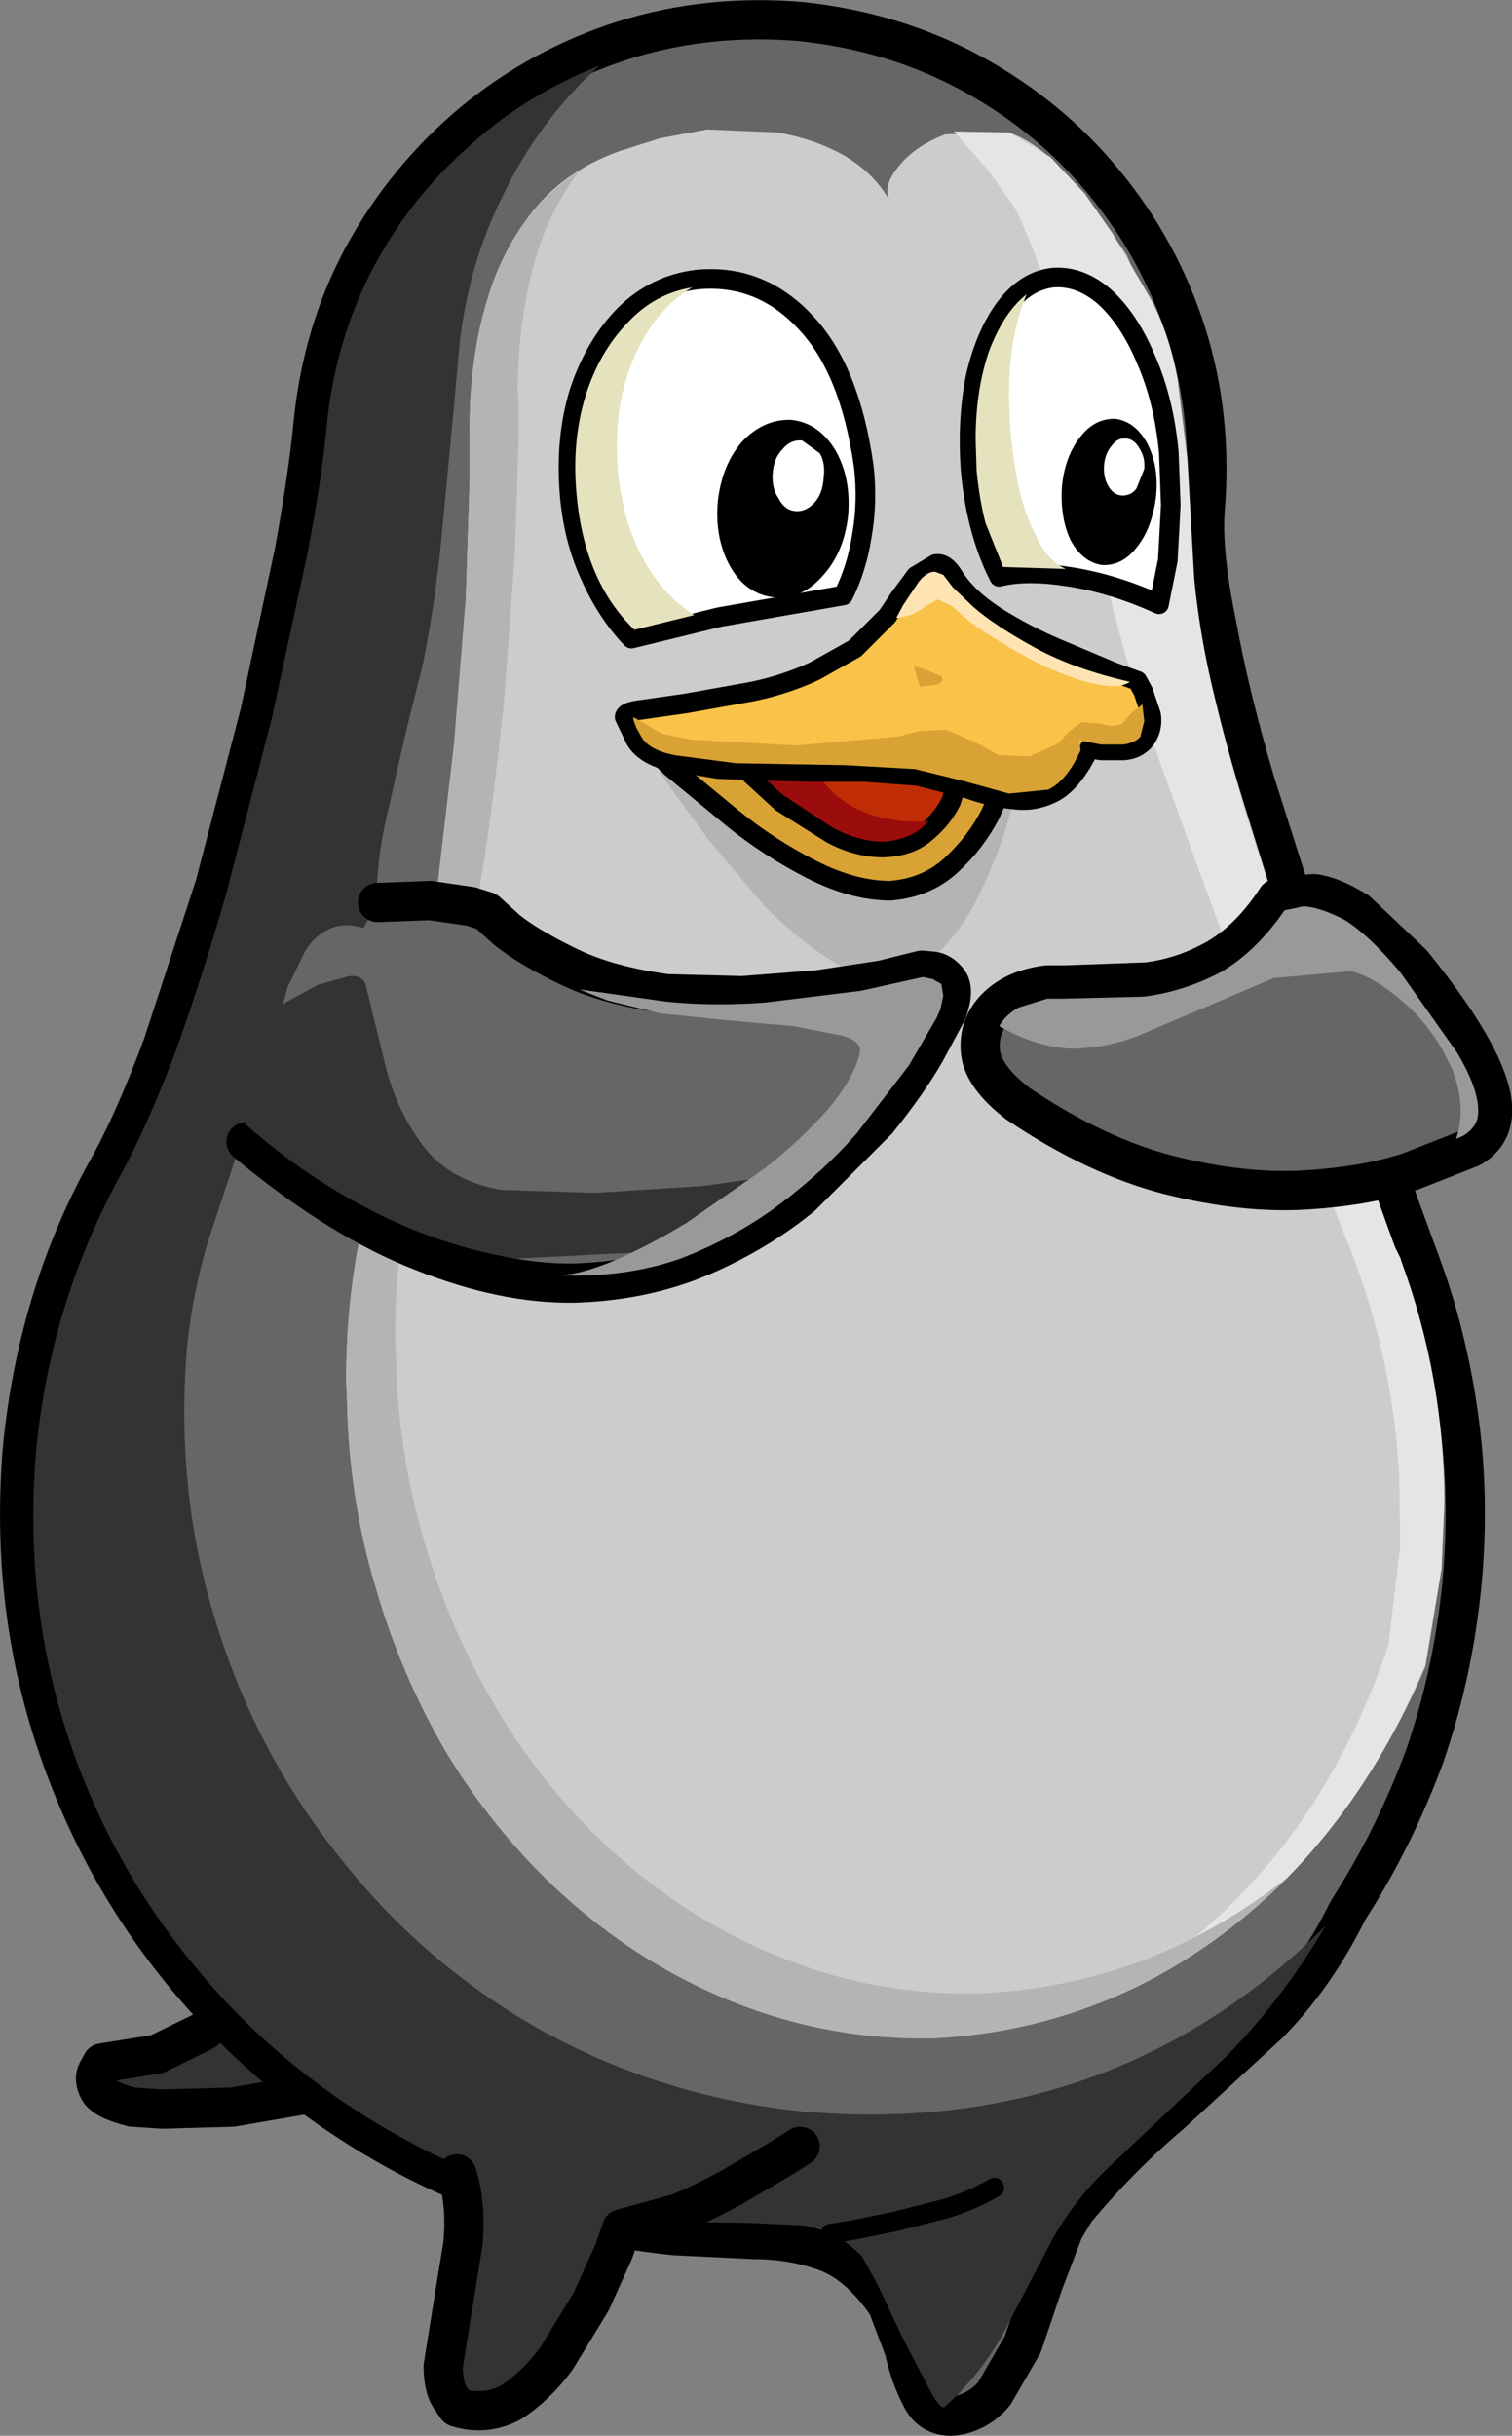 <?xml version="1.0" encoding="UTF-8" standalone="no"?>
<svg xmlns:xlink="http://www.w3.org/1999/xlink" height="124.15px" width="77.1px" xmlns="http://www.w3.org/2000/svg">
  <rect width="100%" height="100%" fill="#808080" stroke="none"/>
  <g transform="matrix(1, 0, 0, 1, 38.55, 62.1)">
    <path d="M-19.6 42.85 Q-20.7 44.05 -22.65 44.6 L-26.7 45.3 -30.3 45.4 -31.8 45.3 Q-33.2 44.95 -33.5 44.45 -33.8 43.9 -33.6 43.5 L-33.35 43.05 -30.55 42.6 -28.2 41.45 -26.5 40.15 -25.85 39.55 -19.6 42.85" fill="#333333" fill-rule="evenodd" stroke="none"/>
    <path d="M-25.85 39.55 L-26.5 40.15 -28.2 41.45 -30.55 42.6 -33.35 43.05 -33.6 43.5 Q-33.8 43.9 -33.5 44.45 -33.2 44.95 -31.8 45.3 L-30.3 45.4 -26.7 45.3 -22.65 44.6 Q-20.7 44.05 -19.6 42.85" fill="none" stroke="#000000" stroke-linecap="round" stroke-linejoin="round" stroke-width="2.0"/>
    <path d="M2.3 -61.0 Q7.05 -60.5 11.0 -58.35 14.95 -56.2 17.75 -52.8 20.6 -49.35 21.95 -45.1 23.3 -40.85 22.9 -36.05 22.75 -33.9 23.5 -30.25 24.15 -26.65 25.45 -22.25 L28.3 -13.3 31.35 -4.65 33.95 2.45 Q35.3 6.15 35.85 10.25 36.4 14.3 36.0 18.6 35.55 23.2 34.1 27.4 32.55 31.6 30.2 35.25 28.55 38.6 26.15 41.05 L21.15 45.65 Q18.55 47.85 16.3 50.55 L15.7 51.55 14.65 54.3 13.6 57.4 12.15 59.9 Q11.3 60.9 10.05 61.05 8.9 61.1 8.4 60.05 7.85 59.0 7.55 57.65 L6.7 55.4 Q5.3 53.35 3.65 52.7 1.9 52.05 -0.05 52.05 L-4.15 51.85 Q-11.8 51.05 -18.15 47.6 -24.55 44.1 -29.1 38.6 -33.65 33.1 -35.85 26.2 -38.05 19.3 -37.4 11.65 -36.6 3.7 -32.9 -2.8 -31.6 -5.2 -30.25 -8.85 L-27.6 -16.95 -25.3 -25.75 -23.55 -33.95 Q-22.85 -37.8 -22.6 -40.35 -22.15 -45.15 -20.0 -49.1 -17.85 -53.0 -14.45 -55.85 -11.0 -58.7 -6.75 -60.05 -2.45 -61.4 2.3 -61.0" fill="#666666" fill-rule="evenodd" stroke="none"/>
    <path d="M2.3 -61.0 Q-2.45 -61.4 -6.75 -60.05 -11.0 -58.7 -14.45 -55.85 -17.85 -53.0 -20.0 -49.1 -22.15 -45.15 -22.6 -40.35 -22.85 -37.8 -23.55 -33.95 L-25.3 -25.75 -27.6 -16.95 -30.25 -8.85 Q-31.6 -5.2 -32.9 -2.8 -36.6 3.7 -37.4 11.65 -38.05 19.3 -35.85 26.2 -33.65 33.1 -29.1 38.6 -24.55 44.1 -18.15 47.6 -11.8 51.05 -4.15 51.85 L-0.05 52.05 Q1.9 52.05 3.65 52.7 5.3 53.35 6.7 55.4 L7.55 57.65 Q7.85 59.0 8.4 60.05 8.9 61.1 10.05 61.05 11.3 60.9 12.15 59.9 L13.6 57.4 14.65 54.3 15.7 51.55 16.3 50.55 Q18.55 47.85 21.15 45.65 L26.15 41.05 Q28.55 38.6 30.2 35.25 32.55 31.6 34.1 27.4 35.55 23.2 36.0 18.6 36.4 14.3 35.85 10.25 35.3 6.15 33.95 2.45 L31.35 -4.65 28.3 -13.3 25.45 -22.25 Q24.15 -26.65 23.5 -30.25 22.75 -33.9 22.9 -36.05 23.3 -40.85 21.95 -45.1 20.6 -49.35 17.75 -52.8 14.95 -56.2 11.0 -58.35 7.05 -60.5 2.3 -61.0" fill="none" stroke="#000000" stroke-linecap="round" stroke-linejoin="round" stroke-width="2.0"/>
    <path d="M-14.85 -54.45 Q-11.9 -57.2 -8.0 -58.75 -11.1 -55.9 -12.9 -52.15 -14.75 -48.45 -15.15 -44.2 L-15.4 -41.4 -16.05 -34.55 Q-16.4 -31.1 -17.0 -28.2 L-17.8 -25.0 -18.85 -20.4 Q-19.35 -18.2 -19.35 -16.1 L-19.2 -14.45 Q-20.6 -15.2 -21.65 -14.8 -22.5 -14.45 -23.0 -13.6 L-23.9 -11.75 -24.45 -9.65 -24.7 -8.7 Q-25.45 -6.1 -26.35 -3.65 L-27.95 1.2 Q-28.7 3.7 -29.0 6.4 -29.65 13.85 -27.55 20.55 -25.5 27.25 -21.2 32.6 -16.95 38.0 -11.0 41.35 -5.0 44.7 2.15 45.5 10.05 46.25 16.9 43.85 23.65 41.45 29.05 36.05 26.95 39.65 24.05 42.65 L18.0 48.35 Q16.1 50.15 14.95 52.35 L12.65 56.75 Q11.45 58.95 9.6 60.6 9.35 60.65 8.8 59.6 L7.5 57.1 6.2 54.35 5.4 52.9 Q4.1 51.6 2.7 51.35 L-0.35 51.2 -4.1 51.15 Q-11.6 50.4 -17.8 47.0 -24.1 43.6 -28.55 38.2 -33.05 32.8 -35.2 26.05 -37.35 19.25 -36.7 11.75 -35.95 4.2 -32.3 -2.4 -31.0 -4.8 -29.6 -8.5 -28.25 -12.25 -27.0 -16.6 L-24.7 -25.45 -22.9 -33.75 Q-22.15 -37.65 -21.9 -40.3 -21.5 -44.5 -19.7 -48.1 -17.85 -51.75 -14.85 -54.45" fill="#333333" fill-rule="evenodd" stroke="none"/>
    <path d="M12.9 -55.35 Q14.15 -54.9 15.25 -53.8 L17.3 -51.45 18.9 -49.1 Q20.75 -44.95 20.9 -40.35 20.95 -38.25 22.15 -34.3 22.2 -32.05 22.9 -28.7 23.6 -25.35 24.8 -21.4 L27.3 -13.35 30.05 -5.5 32.5 1.25 32.9 2.3 Q35.05 8.2 35.1 14.5 L34.95 17.9 34.15 22.8 Q31.75 28.45 27.95 32.7 24.15 36.85 19.35 39.2 14.45 41.5 9.0 41.7 3.75 41.85 -1.15 39.9 -6.05 38.0 -10.15 34.2 -13.45 31.1 -15.8 27.2 -18.1 23.25 -19.4 18.75 -20.75 14.2 -20.85 9.4 L-20.9 8.2 Q-20.9 1.85 -18.85 -4.0 L-17.45 -9.4 -16.3 -16.45 -15.4 -24.15 -14.8 -31.55 -14.6 -37.7 -14.6 -39.2 -14.6 -39.95 Q-14.65 -42.95 -13.95 -45.85 -13.3 -48.8 -11.6 -51.05 -9.9 -53.35 -6.95 -54.4 L-4.9 -55.05 -2.5 -55.5 1.05 -55.35 Q2.9 -55.05 4.45 -54.2 6.0 -53.3 6.8 -51.9 6.45 -52.65 7.3 -53.65 8.1 -54.65 9.65 -55.25 L12.9 -55.35" fill="#cccccc" fill-rule="evenodd" stroke="none"/>
    <path d="M15.0 -54.1 L16.75 -52.25 18.15 -50.25 20.25 -46.65 Q21.15 -44.8 21.5 -42.75 L22.0 -38.7 22.35 -32.55 Q22.65 -29.55 23.4 -26.5 24.3 -22.7 25.5 -18.95 L27.95 -11.45 32.5 1.25 32.6 1.5 32.85 2.0 32.95 2.3 Q35.1 8.2 35.1 14.45 L34.95 17.9 34.1 22.8 Q31.45 29.2 27.0 33.7 22.55 38.1 16.85 40.2 22.1 37.65 26.1 32.95 30.05 28.25 32.25 21.75 L32.85 16.7 32.8 13.15 Q32.45 6.65 29.95 0.7 L29.55 -0.35 26.7 -7.2 23.55 -15.1 20.6 -23.25 Q19.2 -27.25 18.3 -30.7 17.4 -34.15 17.25 -36.45 15.85 -40.45 15.7 -42.6 15.25 -47.35 13.2 -51.5 L11.85 -53.4 10.1 -55.4 12.9 -55.35 15.0 -54.1" fill="#e5e5e5" fill-rule="evenodd" stroke="none"/>
    <path d="M-12.4 -49.85 Q-11.15 -52.0 -9.0 -53.4 -10.75 -51.1 -11.45 -48.15 -12.15 -45.25 -12.15 -42.2 L-12.1 -41.45 -12.1 -39.9 -12.3 -33.75 -12.85 -26.35 Q-13.25 -22.45 -13.8 -18.65 L-14.95 -11.65 -16.35 -6.25 Q-18.4 -0.4 -18.4 5.95 L-18.35 7.2 Q-18.25 12.0 -16.9 16.5 -15.6 21.0 -13.25 24.95 -10.95 28.85 -7.65 31.95 -3.6 35.75 1.35 37.7 6.2 39.65 11.5 39.5 15.8 39.3 19.8 37.8 23.75 36.25 27.15 33.55 23.45 37.3 18.8 39.45 14.2 41.55 9.0 41.8 3.75 41.9 -1.15 39.95 -6.05 38.0 -10.15 34.2 -13.45 31.1 -15.8 27.2 -18.1 23.3 -19.4 18.8 -20.75 14.3 -20.85 9.45 L-20.9 8.25 Q-20.9 1.9 -18.85 -3.95 L-17.45 -9.35 -16.3 -16.35 -15.4 -24.05 -14.8 -31.5 -14.6 -37.65 -14.6 -39.2 -14.6 -39.9 Q-14.65 -42.55 -14.15 -45.1 -13.6 -47.7 -12.4 -49.85" fill="#b4b4b4" fill-rule="evenodd" stroke="none"/>
    <path d="M13.9 -24.3 L13.65 -23.1 12.85 -20.25 Q12.35 -18.55 11.5 -16.75 10.7 -15.0 9.55 -13.8 8.35 -12.55 6.9 -12.3 5.35 -12.15 3.75 -13.2 2.1 -14.25 0.5 -15.85 L-2.35 -19.2 -4.4 -22.0 -5.2 -23.2 13.9 -24.3" fill="#b4b4b4" fill-rule="evenodd" stroke="none"/>
    <path d="M-19.3 -16.1 L-16.6 -16.2 -14.55 -15.9 -13.75 -15.65 -12.7 -14.7 Q-11.65 -13.85 -9.6 -12.85 -7.55 -11.85 -4.55 -11.45 L-0.7 -11.35 3.15 -11.65 6.45 -12.15 8.45 -12.65 9.0 -12.6 Q9.45 -12.55 9.8 -12.1 10.15 -11.65 9.75 -10.55 L8.65 -8.5 Q7.8 -7.0 6.2 -5.0 L2.35 -1.15 Q0.1 0.7 -2.8 1.95 -5.75 3.2 -9.3 3.3 -12.85 3.35 -17.0 1.7 -21.25 0.05 -26.0 -3.9 L-19.3 -16.1" fill="#666666" fill-rule="evenodd" stroke="none"/>
    <path d="M-26.0 -3.9 Q-21.25 0.05 -17.0 1.7 -12.85 3.35 -9.3 3.3 -5.75 3.2 -2.8 1.95 0.1 0.7 2.35 -1.15 L6.2 -5.0 Q7.8 -7.0 8.65 -8.5 L9.75 -10.55 Q10.15 -11.65 9.8 -12.1 9.45 -12.55 9.0 -12.6 L8.45 -12.65 6.45 -12.15 3.15 -11.65 -0.7 -11.35 -4.55 -11.45 Q-7.55 -11.85 -9.6 -12.85 -11.65 -13.85 -12.7 -14.7 L-13.75 -15.65 -14.55 -15.9 -16.6 -16.2 -19.3 -16.1" fill="none" stroke="#000000" stroke-linecap="round" stroke-linejoin="round" stroke-width="2.0"/>
    <path d="M-26.75 -5.45 Q-26.2 -6.25 -26.05 -7.1 L-25.7 -8.8 Q-25.5 -9.7 -24.75 -10.5 L-23.9 -11.05 -22.35 -11.9 -20.75 -12.35 Q-20.05 -12.4 -19.9 -11.9 L-18.85 -7.6 Q-18.25 -5.35 -16.9 -3.6 -15.55 -1.9 -13.0 -1.45 L-12.95 -1.45 -8.2 -1.3 -2.7 -1.65 3.0 -2.45 Q-0.55 0.6 -4.4 1.65 L-12.25 2.05 Q-16.2 1.4 -19.9 -0.55 -23.6 -2.5 -26.75 -5.45" fill="#333333" fill-rule="evenodd" stroke="none"/>
    <path d="M8.5 -12.3 L9.0 -12.2 9.45 -11.95 9.55 -11.35 9.4 -10.65 9.2 -10.2 7.8 -7.8 5.15 -4.35 Q3.5 -2.45 1.25 -0.75 -1.0 0.95 -3.85 2.05 -6.7 3.05 -10.15 2.9 -9.05 2.9 -7.35 2.2 -5.55 1.45 -3.5 0.2 L0.45 -2.55 Q2.35 -4.05 3.7 -5.6 5.0 -7.15 5.3 -8.45 5.4 -9.0 4.45 -9.3 L1.9 -9.8 -1.5 -10.1 -4.9 -10.45 -7.55 -11.1 Q-9.4 -11.8 -8.85 -11.65 L-4.6 -11.05 Q-2.2 -10.8 0.45 -11.0 L5.35 -11.6 8.5 -12.3" fill="#999999" fill-rule="evenodd" stroke="none"/>
    <path d="M19.95 -12.05 Q21.9 -12.3 23.6 -13.3 25.25 -14.3 26.55 -16.3 L27.05 -16.45 28.45 -16.55 Q29.35 -16.45 30.65 -15.65 L33.45 -13.0 Q36.5 -9.25 37.3 -6.9 38.1 -4.55 36.45 -3.6 L33.4 -2.4 Q31.2 -1.65 28.05 -1.45 24.9 -1.25 21.1 -2.2 17.35 -3.15 13.35 -5.85 11.6 -7.2 11.45 -8.45 11.3 -9.8 12.25 -10.75 13.2 -11.7 14.85 -11.9 L15.75 -11.9 19.95 -12.05" fill="#666666" fill-rule="evenodd" stroke="none"/>
    <path d="M19.95 -12.05 Q21.9 -12.3 23.6 -13.3 25.25 -14.3 26.55 -16.3 L27.05 -16.45 28.45 -16.55 Q29.35 -16.45 30.65 -15.65 L33.45 -13.0 Q36.5 -9.25 37.3 -6.9 38.1 -4.55 36.45 -3.6 L33.4 -2.4 Q31.2 -1.65 28.05 -1.45 24.9 -1.25 21.1 -2.2 17.35 -3.15 13.35 -5.85 11.6 -7.2 11.45 -8.45 11.3 -9.8 12.25 -10.75 13.2 -11.7 14.85 -11.9 L15.75 -11.9 19.95 -12.05" fill="none" stroke="#000000" stroke-linecap="round" stroke-linejoin="round" stroke-width="2.0"/>
    <path d="M14.85 -11.2 L15.65 -11.2 19.75 -11.3 Q21.8 -11.55 23.7 -12.55 25.5 -13.6 26.95 -15.7 L27.9 -15.9 Q28.65 -15.9 29.95 -15.25 31.15 -14.55 32.85 -12.55 L35.75 -8.45 Q37.0 -6.35 36.8 -5.15 36.7 -4.6 36.05 -4.2 L35.7 -4.05 Q36.25 -5.7 35.5 -7.6 L35.0 -8.6 Q34.1 -10.15 32.8 -11.2 31.5 -12.3 30.35 -12.6 L26.4 -12.25 22.65 -10.65 19.35 -9.25 Q17.7 -8.65 16.0 -8.65 14.25 -8.75 12.4 -9.8 12.75 -10.4 13.4 -10.75 L14.85 -11.2" fill="#999999" fill-rule="evenodd" stroke="none"/>
    <path d="M3.8 51.75 L4.75 51.6 7.0 51.15 9.75 50.45 Q11.15 50.0 12.15 49.4" fill="none" stroke="#000000" stroke-linecap="round" stroke-linejoin="round" stroke-width="1.0"/>
    <path d="M13.4 -24.3 L13.1 -23.15 11.95 -20.6 Q11.2 -19.15 9.95 -18.0 8.7 -16.85 6.85 -16.7 4.95 -16.7 2.8 -17.8 0.65 -18.9 -1.2 -20.4 L-4.35 -23.0 -5.6 -24.25 13.4 -24.3" fill="#d8a235" fill-rule="evenodd" stroke="none"/>
    <path d="M13.4 -24.3 L-5.6 -24.25 -4.35 -23.0 -1.2 -20.4 Q0.65 -18.9 2.8 -17.8 4.95 -16.7 6.85 -16.7 8.7 -16.85 9.95 -18.0 11.2 -19.15 11.95 -20.6 L13.1 -23.15 13.4 -24.3" fill="none" stroke="#000000" stroke-linecap="round" stroke-linejoin="round" stroke-width="1.0"/>
    <path d="M10.6 -23.6 L10.45 -22.85 9.95 -21.25 Q9.5 -20.35 8.65 -19.65 7.85 -18.95 6.5 -18.9 5.15 -18.9 3.85 -19.6 L1.3 -21.2 -0.5 -22.85 -1.25 -23.55 10.6 -23.6" fill="#c12d05" fill-rule="evenodd" stroke="none"/>
    <path d="M10.6 -23.6 L-1.25 -23.55 -0.5 -22.85 1.3 -21.2 3.85 -19.6 Q5.15 -18.9 6.5 -18.9 7.85 -18.95 8.65 -19.65 9.5 -20.35 9.95 -21.25 L10.45 -22.85 10.6 -23.6" fill="none" stroke="#000000" stroke-linecap="round" stroke-linejoin="round" stroke-width="1.0"/>
    <path d="M2.85 -23.2 Q3.65 -21.55 5.3 -20.8 6.9 -20.1 8.8 -20.25 8.0 -19.3 6.5 -19.2 5.2 -19.2 3.85 -19.95 L1.35 -21.6 -0.4 -23.2 0.8 -23.2 2.85 -23.2" fill="#9b0d0d" fill-rule="evenodd" stroke="none"/>
    <path d="M18.2 -27.85 L19.45 -27.4 19.75 -26.85 20.15 -25.65 Q20.25 -24.95 19.85 -24.4 19.45 -23.9 18.75 -23.85 L17.6 -23.85 17.0 -23.95 Q16.2 -22.3 15.25 -21.75 14.25 -21.2 13.15 -21.35 12.05 -21.45 10.8 -21.9 L8.25 -22.55 5.55 -22.75 2.9 -22.75 0.9 -22.8 -1.9 -22.9 -4.6 -23.35 Q-5.75 -23.7 -6.15 -24.4 L-6.7 -25.55 Q-6.7 -25.8 -6.0 -25.9 L-3.55 -26.25 -0.2 -26.85 Q1.5 -27.2 3.0 -27.9 L5.05 -29.05 6.7 -30.7 7.3 -31.6 8.15 -32.75 9.15 -33.35 Q9.65 -33.45 10.1 -32.7 10.75 -31.65 12.2 -30.7 13.7 -29.75 15.35 -29.05 L18.2 -27.85" fill="#f9c248" fill-rule="evenodd" stroke="none"/>
    <path d="M18.2 -27.85 L19.45 -27.4 19.75 -26.85 20.15 -25.65 Q20.25 -24.95 19.85 -24.4 19.45 -23.9 18.75 -23.85 L17.6 -23.85 17.0 -23.95 Q16.2 -22.3 15.25 -21.75 14.25 -21.2 13.15 -21.35 12.05 -21.45 10.8 -21.9 L8.25 -22.55 5.55 -22.75 2.9 -22.75 0.9 -22.8 -1.9 -22.9 -4.6 -23.35 Q-5.75 -23.7 -6.15 -24.4 L-6.7 -25.55 Q-6.7 -25.8 -6.0 -25.9 L-3.55 -26.25 -0.2 -26.85 Q1.5 -27.2 3.0 -27.9 L5.05 -29.05 6.7 -30.7 7.3 -31.6 8.15 -32.75 9.15 -33.35 Q9.65 -33.45 10.1 -32.7 10.75 -31.65 12.2 -30.7 13.7 -29.75 15.35 -29.05 L18.2 -27.85" fill="none" stroke="#000000" stroke-linecap="round" stroke-linejoin="round" stroke-width="1.0"/>
    <path d="M19.6 -24.55 Q19.35 -24.25 18.75 -24.15 L17.6 -24.15 16.8 -24.3 16.5 -24.4 16.55 -23.85 Q15.85 -22.3 14.9 -21.85 L12.9 -21.65 10.55 -22.3 8.1 -22.9 4.55 -23.1 1.6 -23.15 -1.05 -23.2 -4.1 -23.6 Q-5.45 -23.85 -5.85 -24.55 L-6.1 -25.0 -6.25 -25.4 -6.25 -25.55 -4.8 -24.7 -3.3 -24.4 -2.45 -24.35 2.05 -24.1 7.2 -24.55 8.4 -24.85 9.7 -24.9 11.1 -24.3 12.4 -23.6 13.95 -23.55 15.4 -24.2 15.95 -24.8 16.6 -25.3 17.65 -25.2 Q18.2 -25.0 18.65 -25.2 L19.15 -25.75 19.7 -26.2 19.8 -25.35 19.6 -24.55" fill="#d8a235" fill-rule="evenodd" stroke="none"/>
    <path d="M8.05 -28.15 L8.55 -28.0 9.4 -27.65 Q9.7 -27.4 9.2 -27.2 L8.35 -27.1 8.05 -28.15" fill="#d8a235" fill-rule="evenodd" stroke="none"/>
    <path d="M15.15 -27.95 Q13.6 -28.6 11.25 -30.15 L10.8 -30.5 10.0 -31.2 9.25 -31.55 8.5 -31.1 Q8.0 -30.7 7.15 -30.6 L7.5 -31.25 8.3 -32.45 Q8.75 -33.0 9.15 -32.95 L9.55 -32.8 10.05 -32.15 11.1 -31.15 Q12.2 -30.2 14.2 -29.1 16.2 -28.0 19.05 -27.35 19.05 -27.3 18.75 -27.2 18.4 -27.05 17.55 -27.2 16.7 -27.3 15.15 -27.95" fill="#ffe4b3" fill-rule="evenodd" stroke="none"/>
    <path d="M5.5 -38.3 Q5.7 -36.5 5.4 -34.8 5.15 -33.15 4.45 -31.75 L-1.85 -30.65 -6.35 -29.55 Q-7.6 -30.85 -8.45 -32.75 -9.3 -34.6 -9.5 -36.85 -9.75 -39.75 -9.0 -42.15 -8.2 -44.55 -6.65 -46.1 -5.1 -47.6 -3.0 -47.85 0.2 -48.15 2.5 -45.7 4.8 -43.3 5.5 -38.3" fill="#ffffff" fill-rule="evenodd" stroke="none"/>
    <path d="M5.5 -38.3 Q4.8 -43.3 2.5 -45.7 0.2 -48.15 -3.0 -47.85 -5.1 -47.6 -6.65 -46.1 -8.2 -44.55 -9.0 -42.15 -9.75 -39.75 -9.5 -36.85 -9.3 -34.6 -8.45 -32.75 -7.6 -30.85 -6.35 -29.55 L-1.85 -30.65 4.45 -31.75 Q5.15 -33.15 5.4 -34.8 5.7 -36.5 5.5 -38.3" fill="none" stroke="#000000" stroke-linecap="round" stroke-linejoin="round" stroke-width="1.0"/>
    <path d="M-7.05 -38.15 Q-6.8 -35.55 -5.8 -33.7 -4.8 -31.8 -3.15 -30.75 L-6.2 -30.0 Q-8.75 -32.45 -9.15 -36.9 -9.4 -39.6 -8.7 -41.9 -8.0 -44.15 -6.55 -45.65 -5.15 -47.15 -3.25 -47.45 -5.2 -46.3 -6.25 -43.8 -7.3 -41.35 -7.05 -38.15" fill="#e5e2be" fill-rule="evenodd" stroke="none"/>
    <path d="M0.95 -31.65 Q-0.5 -31.8 -1.3 -33.2 -2.1 -34.6 -1.95 -36.5 -1.75 -38.4 -0.7 -39.6 0.4 -40.75 1.8 -40.7 3.2 -40.55 4.05 -39.15 4.85 -37.75 4.7 -35.85 4.5 -33.95 3.4 -32.75 2.35 -31.55 0.95 -31.65" fill="#000000" fill-rule="evenodd" stroke="none"/>
    <path d="M3.45 -37.75 Q3.4 -36.95 3.0 -36.5 2.55 -36.0 2.0 -36.05 1.45 -36.1 1.15 -36.7 0.8 -37.2 0.85 -37.95 0.9 -38.75 1.35 -39.2 1.75 -39.7 2.35 -39.65 L3.25 -39.0 Q3.55 -38.5 3.45 -37.75" fill="#ffffff" fill-rule="evenodd" stroke="none"/>
    <path d="M17.8 -46.95 Q19.05 -45.8 19.9 -43.75 20.8 -41.7 21.05 -39.05 L21.15 -36.35 21.0 -33.55 20.55 -31.3 Q18.25 -32.35 16.0 -32.7 13.8 -33.05 12.4 -32.7 11.25 -34.95 10.95 -38.05 10.75 -40.65 11.2 -42.9 11.7 -45.05 12.7 -46.4 13.75 -47.8 15.15 -47.95 16.55 -48.05 17.8 -46.95" fill="#ffffff" fill-rule="evenodd" stroke="none"/>
    <path d="M17.8 -46.95 Q16.55 -48.05 15.15 -47.95 13.75 -47.8 12.7 -46.4 11.7 -45.05 11.2 -42.9 10.75 -40.65 10.95 -38.05 11.25 -34.95 12.4 -32.7 13.8 -33.05 16.0 -32.7 18.25 -32.35 20.55 -31.3 L21.0 -33.55 21.15 -36.35 21.05 -39.05 Q20.8 -41.7 19.9 -43.75 19.05 -45.8 17.8 -46.95" fill="none" stroke="#000000" stroke-linecap="round" stroke-linejoin="round" stroke-width="1.0"/>
    <path d="M11.2 -39.7 Q11.2 -42.25 11.9 -44.25 12.65 -46.2 13.8 -47.1 12.9 -44.95 12.9 -41.95 L12.95 -40.4 Q13.1 -38.75 13.4 -37.25 13.75 -35.75 14.35 -34.65 14.9 -33.5 15.8 -33.1 L14.2 -33.15 12.6 -33.2 11.7 -35.45 Q11.4 -36.6 11.25 -38.1 L11.2 -39.7" fill="#e5e2be" fill-rule="evenodd" stroke="none"/>
    <path d="M20.4 -36.8 Q20.2 -35.2 19.45 -34.25 18.7 -33.25 17.65 -33.3 16.65 -33.45 16.05 -34.55 15.5 -35.7 15.6 -37.3 15.75 -38.85 16.55 -39.85 17.3 -40.8 18.35 -40.75 19.35 -40.6 19.95 -39.5 20.55 -38.35 20.4 -36.8" fill="#000000" fill-rule="evenodd" stroke="none"/>
    <path d="M19.8 -38.2 L19.4 -37.2 Q19.1 -36.8 18.6 -36.85 18.2 -36.9 17.95 -37.35 17.7 -37.8 17.75 -38.4 17.8 -39.0 18.15 -39.4 18.45 -39.8 18.9 -39.75 19.3 -39.7 19.55 -39.25 19.85 -38.8 19.8 -38.2" fill="#ffffff" fill-rule="evenodd" stroke="none"/>
    <path d="M2.25 47.3 L1.3 47.9 -1.0 49.25 Q-2.4 50.05 -3.95 50.7 L-6.85 51.5 -7.25 52.65 -8.4 55.2 -10.2 58.15 Q-11.25 59.55 -12.5 60.35 -13.8 61.05 -15.25 60.6 L-15.6 60.1 Q-15.95 59.55 -15.95 58.5 L-15.55 56.0 -14.95 52.3 Q-14.75 50.3 -15.25 48.7 L2.25 47.3" fill="#333333" fill-rule="evenodd" stroke="none"/>
    <path d="M2.25 47.3 L1.3 47.9 -1.0 49.25 Q-2.4 50.05 -3.95 50.7 L-6.85 51.5 -7.25 52.65 -8.4 55.2 -10.2 58.15 Q-11.25 59.55 -12.5 60.35 -13.8 61.05 -15.25 60.6 L-15.6 60.1 Q-15.95 59.55 -15.95 58.5 L-15.55 56.0 -14.95 52.3 Q-14.75 50.3 -15.25 48.7" fill="none" stroke="#000000" stroke-linecap="round" stroke-linejoin="round" stroke-width="2.0"/>
  </g>
</svg>
